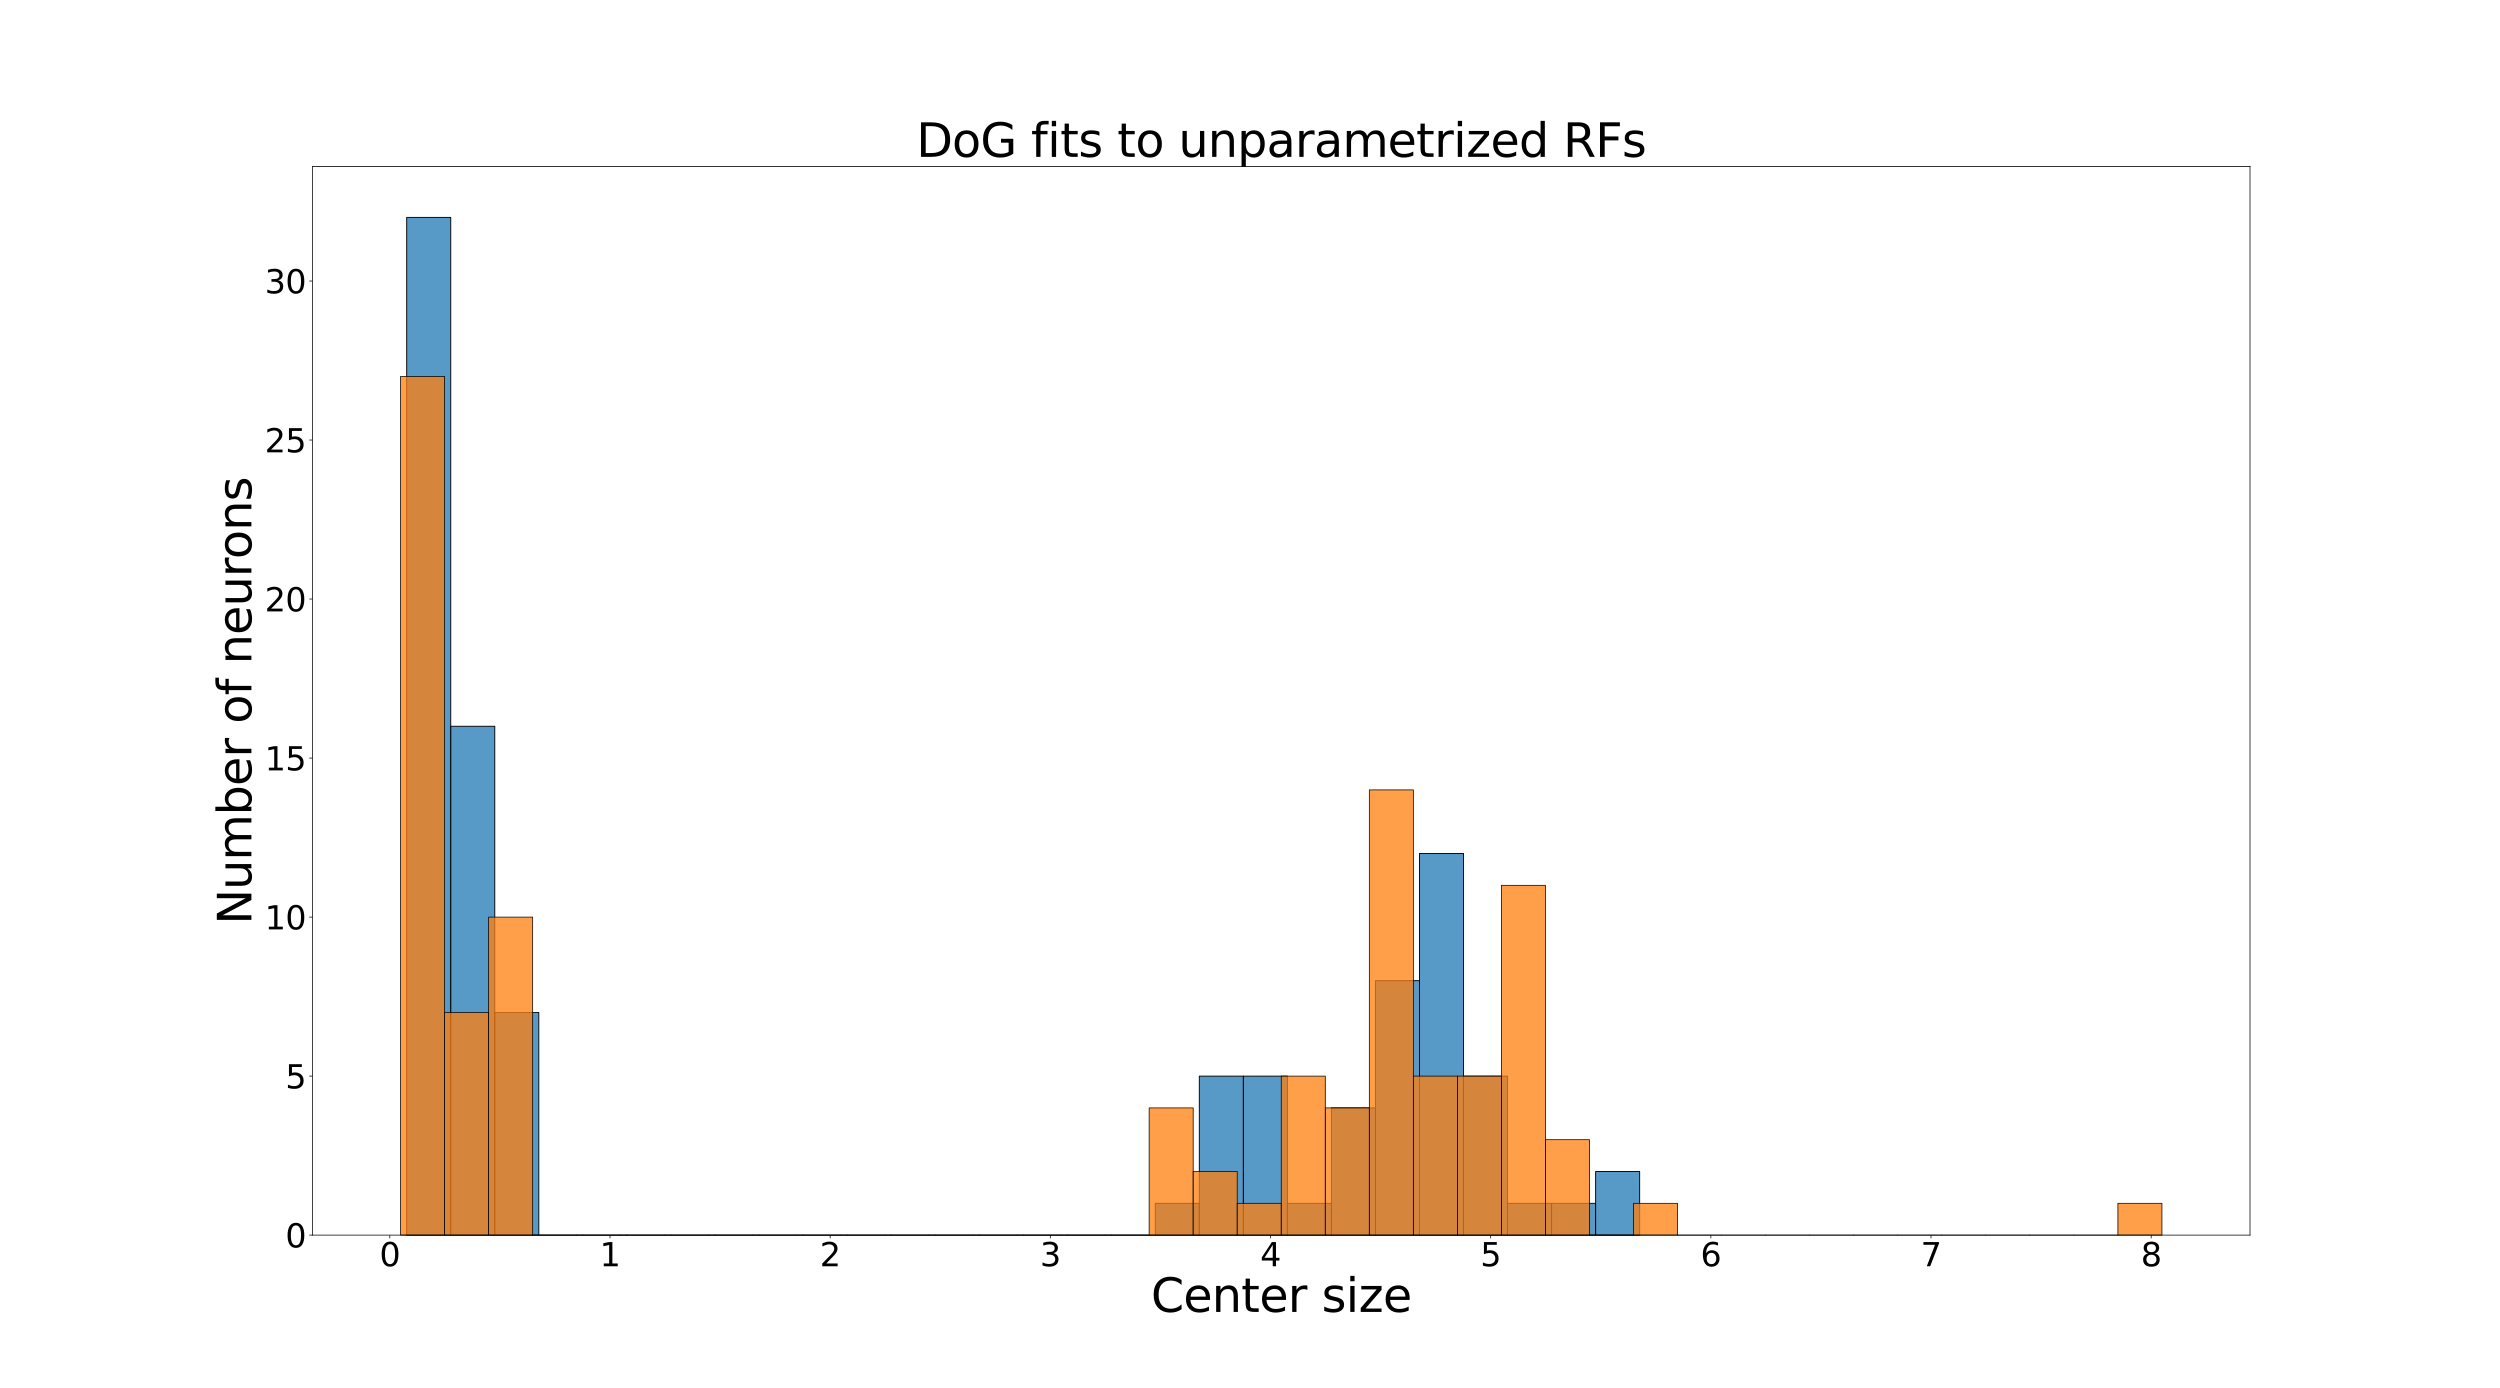 <?xml version="1.0" encoding="utf-8" standalone="no"?>
<!DOCTYPE svg PUBLIC "-//W3C//DTD SVG 1.1//EN"
  "http://www.w3.org/Graphics/SVG/1.1/DTD/svg11.dtd">
<svg xmlns:xlink="http://www.w3.org/1999/xlink" width="2697.84pt" height="1497.6pt" viewBox="0 0 2697.84 1497.6" xmlns="http://www.w3.org/2000/svg" version="1.1">
 <defs>
  <style type="text/css">*{stroke-linejoin: round; stroke-linecap: butt}</style>
 </defs>
 <g id="figure_1">
  <g id="patch_1">
   <path d="M 0 1497.6 
L 2697.84 1497.6 
L 2697.84 0 
L 0 0 
z
" style="fill: #ffffff"/>
  </g>
  <g id="axes_1">
   <g id="patch_2">
    <path d="M 337.23 1332.864 
L 2428.056 1332.864 
L 2428.056 179.712 
L 337.23 179.712 
z
" style="fill: #ffffff"/>
   </g>
   <g id="patch_3">
    <path d="M 438.888 1332.864 
L 486.407 1332.864 
L 486.407 234.624 
L 438.888 234.624 
z
" clip-path="url(#p1ec088bdef)" style="fill: #1f77b4; fill-opacity: 0.75; stroke: #000000; stroke-linejoin: miter"/>
   </g>
   <g id="patch_4">
    <path d="M 486.407 1332.864 
L 533.926 1332.864 
L 533.926 783.744 
L 486.407 783.744 
z
" clip-path="url(#p1ec088bdef)" style="fill: #1f77b4; fill-opacity: 0.75; stroke: #000000; stroke-linejoin: miter"/>
   </g>
   <g id="patch_5">
    <path d="M 533.926 1332.864 
L 581.444 1332.864 
L 581.444 1092.624 
L 533.926 1092.624 
z
" clip-path="url(#p1ec088bdef)" style="fill: #1f77b4; fill-opacity: 0.75; stroke: #000000; stroke-linejoin: miter"/>
   </g>
   <g id="patch_6">
    <path d="M 581.444 1332.864 
L 628.963 1332.864 
L 628.963 1332.864 
L 581.444 1332.864 
z
" clip-path="url(#p1ec088bdef)" style="fill: #1f77b4; fill-opacity: 0.75; stroke: #000000; stroke-linejoin: miter"/>
   </g>
   <g id="patch_7">
    <path d="M 628.963 1332.864 
L 676.482 1332.864 
L 676.482 1332.864 
L 628.963 1332.864 
z
" clip-path="url(#p1ec088bdef)" style="fill: #1f77b4; fill-opacity: 0.75; stroke: #000000; stroke-linejoin: miter"/>
   </g>
   <g id="patch_8">
    <path d="M 676.482 1332.864 
L 724.001 1332.864 
L 724.001 1332.864 
L 676.482 1332.864 
z
" clip-path="url(#p1ec088bdef)" style="fill: #1f77b4; fill-opacity: 0.75; stroke: #000000; stroke-linejoin: miter"/>
   </g>
   <g id="patch_9">
    <path d="M 724.001 1332.864 
L 771.52 1332.864 
L 771.52 1332.864 
L 724.001 1332.864 
z
" clip-path="url(#p1ec088bdef)" style="fill: #1f77b4; fill-opacity: 0.75; stroke: #000000; stroke-linejoin: miter"/>
   </g>
   <g id="patch_10">
    <path d="M 771.52 1332.864 
L 819.038 1332.864 
L 819.038 1332.864 
L 771.52 1332.864 
z
" clip-path="url(#p1ec088bdef)" style="fill: #1f77b4; fill-opacity: 0.75; stroke: #000000; stroke-linejoin: miter"/>
   </g>
   <g id="patch_11">
    <path d="M 819.038 1332.864 
L 866.557 1332.864 
L 866.557 1332.864 
L 819.038 1332.864 
z
" clip-path="url(#p1ec088bdef)" style="fill: #1f77b4; fill-opacity: 0.75; stroke: #000000; stroke-linejoin: miter"/>
   </g>
   <g id="patch_12">
    <path d="M 866.557 1332.864 
L 914.076 1332.864 
L 914.076 1332.864 
L 866.557 1332.864 
z
" clip-path="url(#p1ec088bdef)" style="fill: #1f77b4; fill-opacity: 0.75; stroke: #000000; stroke-linejoin: miter"/>
   </g>
   <g id="patch_13">
    <path d="M 914.076 1332.864 
L 961.595 1332.864 
L 961.595 1332.864 
L 914.076 1332.864 
z
" clip-path="url(#p1ec088bdef)" style="fill: #1f77b4; fill-opacity: 0.75; stroke: #000000; stroke-linejoin: miter"/>
   </g>
   <g id="patch_14">
    <path d="M 961.595 1332.864 
L 1009.113 1332.864 
L 1009.113 1332.864 
L 961.595 1332.864 
z
" clip-path="url(#p1ec088bdef)" style="fill: #1f77b4; fill-opacity: 0.75; stroke: #000000; stroke-linejoin: miter"/>
   </g>
   <g id="patch_15">
    <path d="M 1009.113 1332.864 
L 1056.632 1332.864 
L 1056.632 1332.864 
L 1009.113 1332.864 
z
" clip-path="url(#p1ec088bdef)" style="fill: #1f77b4; fill-opacity: 0.75; stroke: #000000; stroke-linejoin: miter"/>
   </g>
   <g id="patch_16">
    <path d="M 1056.632 1332.864 
L 1104.151 1332.864 
L 1104.151 1332.864 
L 1056.632 1332.864 
z
" clip-path="url(#p1ec088bdef)" style="fill: #1f77b4; fill-opacity: 0.75; stroke: #000000; stroke-linejoin: miter"/>
   </g>
   <g id="patch_17">
    <path d="M 1104.151 1332.864 
L 1151.67 1332.864 
L 1151.67 1332.864 
L 1104.151 1332.864 
z
" clip-path="url(#p1ec088bdef)" style="fill: #1f77b4; fill-opacity: 0.75; stroke: #000000; stroke-linejoin: miter"/>
   </g>
   <g id="patch_18">
    <path d="M 1151.67 1332.864 
L 1199.188 1332.864 
L 1199.188 1332.864 
L 1151.67 1332.864 
z
" clip-path="url(#p1ec088bdef)" style="fill: #1f77b4; fill-opacity: 0.75; stroke: #000000; stroke-linejoin: miter"/>
   </g>
   <g id="patch_19">
    <path d="M 1199.188 1332.864 
L 1246.707 1332.864 
L 1246.707 1332.864 
L 1199.188 1332.864 
z
" clip-path="url(#p1ec088bdef)" style="fill: #1f77b4; fill-opacity: 0.75; stroke: #000000; stroke-linejoin: miter"/>
   </g>
   <g id="patch_20">
    <path d="M 1246.707 1332.864 
L 1294.226 1332.864 
L 1294.226 1298.544 
L 1246.707 1298.544 
z
" clip-path="url(#p1ec088bdef)" style="fill: #1f77b4; fill-opacity: 0.75; stroke: #000000; stroke-linejoin: miter"/>
   </g>
   <g id="patch_21">
    <path d="M 1294.226 1332.864 
L 1341.745 1332.864 
L 1341.745 1161.264 
L 1294.226 1161.264 
z
" clip-path="url(#p1ec088bdef)" style="fill: #1f77b4; fill-opacity: 0.75; stroke: #000000; stroke-linejoin: miter"/>
   </g>
   <g id="patch_22">
    <path d="M 1341.745 1332.864 
L 1389.264 1332.864 
L 1389.264 1161.264 
L 1341.745 1161.264 
z
" clip-path="url(#p1ec088bdef)" style="fill: #1f77b4; fill-opacity: 0.75; stroke: #000000; stroke-linejoin: miter"/>
   </g>
   <g id="patch_23">
    <path d="M 1389.264 1332.864 
L 1436.782 1332.864 
L 1436.782 1298.544 
L 1389.264 1298.544 
z
" clip-path="url(#p1ec088bdef)" style="fill: #1f77b4; fill-opacity: 0.75; stroke: #000000; stroke-linejoin: miter"/>
   </g>
   <g id="patch_24">
    <path d="M 1436.782 1332.864 
L 1484.301 1332.864 
L 1484.301 1195.584 
L 1436.782 1195.584 
z
" clip-path="url(#p1ec088bdef)" style="fill: #1f77b4; fill-opacity: 0.75; stroke: #000000; stroke-linejoin: miter"/>
   </g>
   <g id="patch_25">
    <path d="M 1484.301 1332.864 
L 1531.82 1332.864 
L 1531.82 1058.304 
L 1484.301 1058.304 
z
" clip-path="url(#p1ec088bdef)" style="fill: #1f77b4; fill-opacity: 0.75; stroke: #000000; stroke-linejoin: miter"/>
   </g>
   <g id="patch_26">
    <path d="M 1531.82 1332.864 
L 1579.339 1332.864 
L 1579.339 921.024 
L 1531.82 921.024 
z
" clip-path="url(#p1ec088bdef)" style="fill: #1f77b4; fill-opacity: 0.75; stroke: #000000; stroke-linejoin: miter"/>
   </g>
   <g id="patch_27">
    <path d="M 1579.339 1332.864 
L 1626.857 1332.864 
L 1626.857 1161.264 
L 1579.339 1161.264 
z
" clip-path="url(#p1ec088bdef)" style="fill: #1f77b4; fill-opacity: 0.75; stroke: #000000; stroke-linejoin: miter"/>
   </g>
   <g id="patch_28">
    <path d="M 1626.857 1332.864 
L 1674.376 1332.864 
L 1674.376 1298.544 
L 1626.857 1298.544 
z
" clip-path="url(#p1ec088bdef)" style="fill: #1f77b4; fill-opacity: 0.75; stroke: #000000; stroke-linejoin: miter"/>
   </g>
   <g id="patch_29">
    <path d="M 1674.376 1332.864 
L 1721.895 1332.864 
L 1721.895 1298.544 
L 1674.376 1298.544 
z
" clip-path="url(#p1ec088bdef)" style="fill: #1f77b4; fill-opacity: 0.75; stroke: #000000; stroke-linejoin: miter"/>
   </g>
   <g id="patch_30">
    <path d="M 1721.895 1332.864 
L 1769.414 1332.864 
L 1769.414 1264.224 
L 1721.895 1264.224 
z
" clip-path="url(#p1ec088bdef)" style="fill: #1f77b4; fill-opacity: 0.75; stroke: #000000; stroke-linejoin: miter"/>
   </g>
   <g id="patch_31">
    <path d="M 432.268 1332.864 
L 479.786 1332.864 
L 479.786 406.224 
L 432.268 406.224 
z
" clip-path="url(#p1ec088bdef)" style="fill: #ff7f0e; fill-opacity: 0.75; stroke: #000000; stroke-width: 0.812; stroke-linejoin: miter"/>
   </g>
   <g id="patch_32">
    <path d="M 479.786 1332.864 
L 527.305 1332.864 
L 527.305 1092.624 
L 479.786 1092.624 
z
" clip-path="url(#p1ec088bdef)" style="fill: #ff7f0e; fill-opacity: 0.75; stroke: #000000; stroke-width: 0.812; stroke-linejoin: miter"/>
   </g>
   <g id="patch_33">
    <path d="M 527.305 1332.864 
L 574.824 1332.864 
L 574.824 989.664 
L 527.305 989.664 
z
" clip-path="url(#p1ec088bdef)" style="fill: #ff7f0e; fill-opacity: 0.75; stroke: #000000; stroke-width: 0.812; stroke-linejoin: miter"/>
   </g>
   <g id="patch_34">
    <path d="M 574.824 1332.864 
L 622.343 1332.864 
L 622.343 1332.864 
L 574.824 1332.864 
z
" clip-path="url(#p1ec088bdef)" style="fill: #ff7f0e; fill-opacity: 0.75; stroke: #000000; stroke-width: 0.812; stroke-linejoin: miter"/>
   </g>
   <g id="patch_35">
    <path d="M 622.343 1332.864 
L 669.861 1332.864 
L 669.861 1332.864 
L 622.343 1332.864 
z
" clip-path="url(#p1ec088bdef)" style="fill: #ff7f0e; fill-opacity: 0.75; stroke: #000000; stroke-width: 0.812; stroke-linejoin: miter"/>
   </g>
   <g id="patch_36">
    <path d="M 669.861 1332.864 
L 717.38 1332.864 
L 717.38 1332.864 
L 669.861 1332.864 
z
" clip-path="url(#p1ec088bdef)" style="fill: #ff7f0e; fill-opacity: 0.75; stroke: #000000; stroke-width: 0.812; stroke-linejoin: miter"/>
   </g>
   <g id="patch_37">
    <path d="M 717.38 1332.864 
L 764.899 1332.864 
L 764.899 1332.864 
L 717.38 1332.864 
z
" clip-path="url(#p1ec088bdef)" style="fill: #ff7f0e; fill-opacity: 0.75; stroke: #000000; stroke-width: 0.812; stroke-linejoin: miter"/>
   </g>
   <g id="patch_38">
    <path d="M 764.899 1332.864 
L 812.418 1332.864 
L 812.418 1332.864 
L 764.899 1332.864 
z
" clip-path="url(#p1ec088bdef)" style="fill: #ff7f0e; fill-opacity: 0.75; stroke: #000000; stroke-width: 0.812; stroke-linejoin: miter"/>
   </g>
   <g id="patch_39">
    <path d="M 812.418 1332.864 
L 859.937 1332.864 
L 859.937 1332.864 
L 812.418 1332.864 
z
" clip-path="url(#p1ec088bdef)" style="fill: #ff7f0e; fill-opacity: 0.75; stroke: #000000; stroke-width: 0.812; stroke-linejoin: miter"/>
   </g>
   <g id="patch_40">
    <path d="M 859.937 1332.864 
L 907.455 1332.864 
L 907.455 1332.864 
L 859.937 1332.864 
z
" clip-path="url(#p1ec088bdef)" style="fill: #ff7f0e; fill-opacity: 0.75; stroke: #000000; stroke-width: 0.812; stroke-linejoin: miter"/>
   </g>
   <g id="patch_41">
    <path d="M 907.455 1332.864 
L 954.974 1332.864 
L 954.974 1332.864 
L 907.455 1332.864 
z
" clip-path="url(#p1ec088bdef)" style="fill: #ff7f0e; fill-opacity: 0.75; stroke: #000000; stroke-width: 0.812; stroke-linejoin: miter"/>
   </g>
   <g id="patch_42">
    <path d="M 954.974 1332.864 
L 1002.493 1332.864 
L 1002.493 1332.864 
L 954.974 1332.864 
z
" clip-path="url(#p1ec088bdef)" style="fill: #ff7f0e; fill-opacity: 0.75; stroke: #000000; stroke-width: 0.812; stroke-linejoin: miter"/>
   </g>
   <g id="patch_43">
    <path d="M 1002.493 1332.864 
L 1050.012 1332.864 
L 1050.012 1332.864 
L 1002.493 1332.864 
z
" clip-path="url(#p1ec088bdef)" style="fill: #ff7f0e; fill-opacity: 0.75; stroke: #000000; stroke-width: 0.812; stroke-linejoin: miter"/>
   </g>
   <g id="patch_44">
    <path d="M 1050.012 1332.864 
L 1097.53 1332.864 
L 1097.53 1332.864 
L 1050.012 1332.864 
z
" clip-path="url(#p1ec088bdef)" style="fill: #ff7f0e; fill-opacity: 0.75; stroke: #000000; stroke-width: 0.812; stroke-linejoin: miter"/>
   </g>
   <g id="patch_45">
    <path d="M 1097.53 1332.864 
L 1145.049 1332.864 
L 1145.049 1332.864 
L 1097.53 1332.864 
z
" clip-path="url(#p1ec088bdef)" style="fill: #ff7f0e; fill-opacity: 0.75; stroke: #000000; stroke-width: 0.812; stroke-linejoin: miter"/>
   </g>
   <g id="patch_46">
    <path d="M 1145.049 1332.864 
L 1192.568 1332.864 
L 1192.568 1332.864 
L 1145.049 1332.864 
z
" clip-path="url(#p1ec088bdef)" style="fill: #ff7f0e; fill-opacity: 0.75; stroke: #000000; stroke-width: 0.812; stroke-linejoin: miter"/>
   </g>
   <g id="patch_47">
    <path d="M 1192.568 1332.864 
L 1240.087 1332.864 
L 1240.087 1332.864 
L 1192.568 1332.864 
z
" clip-path="url(#p1ec088bdef)" style="fill: #ff7f0e; fill-opacity: 0.75; stroke: #000000; stroke-width: 0.812; stroke-linejoin: miter"/>
   </g>
   <g id="patch_48">
    <path d="M 1240.087 1332.864 
L 1287.605 1332.864 
L 1287.605 1195.584 
L 1240.087 1195.584 
z
" clip-path="url(#p1ec088bdef)" style="fill: #ff7f0e; fill-opacity: 0.75; stroke: #000000; stroke-width: 0.812; stroke-linejoin: miter"/>
   </g>
   <g id="patch_49">
    <path d="M 1287.605 1332.864 
L 1335.124 1332.864 
L 1335.124 1264.224 
L 1287.605 1264.224 
z
" clip-path="url(#p1ec088bdef)" style="fill: #ff7f0e; fill-opacity: 0.75; stroke: #000000; stroke-width: 0.812; stroke-linejoin: miter"/>
   </g>
   <g id="patch_50">
    <path d="M 1335.124 1332.864 
L 1382.643 1332.864 
L 1382.643 1298.544 
L 1335.124 1298.544 
z
" clip-path="url(#p1ec088bdef)" style="fill: #ff7f0e; fill-opacity: 0.75; stroke: #000000; stroke-width: 0.812; stroke-linejoin: miter"/>
   </g>
   <g id="patch_51">
    <path d="M 1382.643 1332.864 
L 1430.162 1332.864 
L 1430.162 1161.264 
L 1382.643 1161.264 
z
" clip-path="url(#p1ec088bdef)" style="fill: #ff7f0e; fill-opacity: 0.75; stroke: #000000; stroke-width: 0.812; stroke-linejoin: miter"/>
   </g>
   <g id="patch_52">
    <path d="M 1430.162 1332.864 
L 1477.681 1332.864 
L 1477.681 1195.584 
L 1430.162 1195.584 
z
" clip-path="url(#p1ec088bdef)" style="fill: #ff7f0e; fill-opacity: 0.75; stroke: #000000; stroke-width: 0.812; stroke-linejoin: miter"/>
   </g>
   <g id="patch_53">
    <path d="M 1477.681 1332.864 
L 1525.199 1332.864 
L 1525.199 852.384 
L 1477.681 852.384 
z
" clip-path="url(#p1ec088bdef)" style="fill: #ff7f0e; fill-opacity: 0.75; stroke: #000000; stroke-width: 0.812; stroke-linejoin: miter"/>
   </g>
   <g id="patch_54">
    <path d="M 1525.199 1332.864 
L 1572.718 1332.864 
L 1572.718 1161.264 
L 1525.199 1161.264 
z
" clip-path="url(#p1ec088bdef)" style="fill: #ff7f0e; fill-opacity: 0.75; stroke: #000000; stroke-width: 0.812; stroke-linejoin: miter"/>
   </g>
   <g id="patch_55">
    <path d="M 1572.718 1332.864 
L 1620.237 1332.864 
L 1620.237 1161.264 
L 1572.718 1161.264 
z
" clip-path="url(#p1ec088bdef)" style="fill: #ff7f0e; fill-opacity: 0.75; stroke: #000000; stroke-width: 0.812; stroke-linejoin: miter"/>
   </g>
   <g id="patch_56">
    <path d="M 1620.237 1332.864 
L 1667.756 1332.864 
L 1667.756 955.344 
L 1620.237 955.344 
z
" clip-path="url(#p1ec088bdef)" style="fill: #ff7f0e; fill-opacity: 0.75; stroke: #000000; stroke-width: 0.812; stroke-linejoin: miter"/>
   </g>
   <g id="patch_57">
    <path d="M 1667.756 1332.864 
L 1715.274 1332.864 
L 1715.274 1229.904 
L 1667.756 1229.904 
z
" clip-path="url(#p1ec088bdef)" style="fill: #ff7f0e; fill-opacity: 0.75; stroke: #000000; stroke-width: 0.812; stroke-linejoin: miter"/>
   </g>
   <g id="patch_58">
    <path d="M 1715.274 1332.864 
L 1762.793 1332.864 
L 1762.793 1332.864 
L 1715.274 1332.864 
z
" clip-path="url(#p1ec088bdef)" style="fill: #ff7f0e; fill-opacity: 0.75; stroke: #000000; stroke-width: 0.812; stroke-linejoin: miter"/>
   </g>
   <g id="patch_59">
    <path d="M 1762.793 1332.864 
L 1810.312 1332.864 
L 1810.312 1298.544 
L 1762.793 1298.544 
z
" clip-path="url(#p1ec088bdef)" style="fill: #ff7f0e; fill-opacity: 0.75; stroke: #000000; stroke-width: 0.812; stroke-linejoin: miter"/>
   </g>
   <g id="patch_60">
    <path d="M 1810.312 1332.864 
L 1857.831 1332.864 
L 1857.831 1332.864 
L 1810.312 1332.864 
z
" clip-path="url(#p1ec088bdef)" style="fill: #ff7f0e; fill-opacity: 0.75; stroke: #000000; stroke-width: 0.812; stroke-linejoin: miter"/>
   </g>
   <g id="patch_61">
    <path d="M 1857.831 1332.864 
L 1905.35 1332.864 
L 1905.35 1332.864 
L 1857.831 1332.864 
z
" clip-path="url(#p1ec088bdef)" style="fill: #ff7f0e; fill-opacity: 0.75; stroke: #000000; stroke-width: 0.812; stroke-linejoin: miter"/>
   </g>
   <g id="patch_62">
    <path d="M 1905.35 1332.864 
L 1952.868 1332.864 
L 1952.868 1332.864 
L 1905.35 1332.864 
z
" clip-path="url(#p1ec088bdef)" style="fill: #ff7f0e; fill-opacity: 0.75; stroke: #000000; stroke-width: 0.812; stroke-linejoin: miter"/>
   </g>
   <g id="patch_63">
    <path d="M 1952.868 1332.864 
L 2000.387 1332.864 
L 2000.387 1332.864 
L 1952.868 1332.864 
z
" clip-path="url(#p1ec088bdef)" style="fill: #ff7f0e; fill-opacity: 0.75; stroke: #000000; stroke-width: 0.812; stroke-linejoin: miter"/>
   </g>
   <g id="patch_64">
    <path d="M 2000.387 1332.864 
L 2047.906 1332.864 
L 2047.906 1332.864 
L 2000.387 1332.864 
z
" clip-path="url(#p1ec088bdef)" style="fill: #ff7f0e; fill-opacity: 0.75; stroke: #000000; stroke-width: 0.812; stroke-linejoin: miter"/>
   </g>
   <g id="patch_65">
    <path d="M 2047.906 1332.864 
L 2095.425 1332.864 
L 2095.425 1332.864 
L 2047.906 1332.864 
z
" clip-path="url(#p1ec088bdef)" style="fill: #ff7f0e; fill-opacity: 0.75; stroke: #000000; stroke-width: 0.812; stroke-linejoin: miter"/>
   </g>
   <g id="patch_66">
    <path d="M 2095.425 1332.864 
L 2142.943 1332.864 
L 2142.943 1332.864 
L 2095.425 1332.864 
z
" clip-path="url(#p1ec088bdef)" style="fill: #ff7f0e; fill-opacity: 0.75; stroke: #000000; stroke-width: 0.812; stroke-linejoin: miter"/>
   </g>
   <g id="patch_67">
    <path d="M 2142.943 1332.864 
L 2190.462 1332.864 
L 2190.462 1332.864 
L 2142.943 1332.864 
z
" clip-path="url(#p1ec088bdef)" style="fill: #ff7f0e; fill-opacity: 0.75; stroke: #000000; stroke-width: 0.812; stroke-linejoin: miter"/>
   </g>
   <g id="patch_68">
    <path d="M 2190.462 1332.864 
L 2237.981 1332.864 
L 2237.981 1332.864 
L 2190.462 1332.864 
z
" clip-path="url(#p1ec088bdef)" style="fill: #ff7f0e; fill-opacity: 0.75; stroke: #000000; stroke-width: 0.812; stroke-linejoin: miter"/>
   </g>
   <g id="patch_69">
    <path d="M 2237.981 1332.864 
L 2285.5 1332.864 
L 2285.5 1332.864 
L 2237.981 1332.864 
z
" clip-path="url(#p1ec088bdef)" style="fill: #ff7f0e; fill-opacity: 0.75; stroke: #000000; stroke-width: 0.812; stroke-linejoin: miter"/>
   </g>
   <g id="patch_70">
    <path d="M 2285.5 1332.864 
L 2333.018 1332.864 
L 2333.018 1298.544 
L 2285.5 1298.544 
z
" clip-path="url(#p1ec088bdef)" style="fill: #ff7f0e; fill-opacity: 0.75; stroke: #000000; stroke-width: 0.812; stroke-linejoin: miter"/>
   </g>
   <g id="matplotlib.axis_1">
    <g id="xtick_1">
     <g id="line2d_1">
      <defs>
       <path id="m8d00e140b2" d="M 0 0 
L 0 3.5 
" style="stroke: #000000; stroke-width: 0.8"/>
      </defs>
      <g>
       <use xlink:href="#m8d00e140b2" x="420.663" y="1332.864" style="stroke: #000000; stroke-width: 0.8"/>
      </g>
     </g>
     <g id="text_1">
      <!-- 0 -->
      <g transform="translate(409.528 1366.459) scale(0.35 -0.35)">
       <defs>
        <path id="DejaVuSans-30" d="M 2034 4250 
Q 1547 4250 1301 3770 
Q 1056 3291 1056 2328 
Q 1056 1369 1301 889 
Q 1547 409 2034 409 
Q 2525 409 2770 889 
Q 3016 1369 3016 2328 
Q 3016 3291 2770 3770 
Q 2525 4250 2034 4250 
z
M 2034 4750 
Q 2819 4750 3233 4129 
Q 3647 3509 3647 2328 
Q 3647 1150 3233 529 
Q 2819 -91 2034 -91 
Q 1250 -91 836 529 
Q 422 1150 422 2328 
Q 422 3509 836 4129 
Q 1250 4750 2034 4750 
z
" transform="scale(0.016)"/>
       </defs>
       <use xlink:href="#DejaVuSans-30"/>
      </g>
     </g>
    </g>
    <g id="xtick_2">
     <g id="line2d_2">
      <g>
       <use xlink:href="#m8d00e140b2" x="658.256" y="1332.864" style="stroke: #000000; stroke-width: 0.8"/>
      </g>
     </g>
     <g id="text_2">
      <!-- 1 -->
      <g transform="translate(647.122 1366.459) scale(0.35 -0.35)">
       <defs>
        <path id="DejaVuSans-31" d="M 794 531 
L 1825 531 
L 1825 4091 
L 703 3866 
L 703 4441 
L 1819 4666 
L 2450 4666 
L 2450 531 
L 3481 531 
L 3481 0 
L 794 0 
L 794 531 
z
" transform="scale(0.016)"/>
       </defs>
       <use xlink:href="#DejaVuSans-31"/>
      </g>
     </g>
    </g>
    <g id="xtick_3">
     <g id="line2d_3">
      <g>
       <use xlink:href="#m8d00e140b2" x="895.85" y="1332.864" style="stroke: #000000; stroke-width: 0.8"/>
      </g>
     </g>
     <g id="text_3">
      <!-- 2 -->
      <g transform="translate(884.716 1366.459) scale(0.35 -0.35)">
       <defs>
        <path id="DejaVuSans-32" d="M 1228 531 
L 3431 531 
L 3431 0 
L 469 0 
L 469 531 
Q 828 903 1448 1529 
Q 2069 2156 2228 2338 
Q 2531 2678 2651 2914 
Q 2772 3150 2772 3378 
Q 2772 3750 2511 3984 
Q 2250 4219 1831 4219 
Q 1534 4219 1204 4116 
Q 875 4013 500 3803 
L 500 4441 
Q 881 4594 1212 4672 
Q 1544 4750 1819 4750 
Q 2544 4750 2975 4387 
Q 3406 4025 3406 3419 
Q 3406 3131 3298 2873 
Q 3191 2616 2906 2266 
Q 2828 2175 2409 1742 
Q 1991 1309 1228 531 
z
" transform="scale(0.016)"/>
       </defs>
       <use xlink:href="#DejaVuSans-32"/>
      </g>
     </g>
    </g>
    <g id="xtick_4">
     <g id="line2d_4">
      <g>
       <use xlink:href="#m8d00e140b2" x="1133.444" y="1332.864" style="stroke: #000000; stroke-width: 0.8"/>
      </g>
     </g>
     <g id="text_4">
      <!-- 3 -->
      <g transform="translate(1122.31 1366.459) scale(0.35 -0.35)">
       <defs>
        <path id="DejaVuSans-33" d="M 2597 2516 
Q 3050 2419 3304 2112 
Q 3559 1806 3559 1356 
Q 3559 666 3084 287 
Q 2609 -91 1734 -91 
Q 1441 -91 1130 -33 
Q 819 25 488 141 
L 488 750 
Q 750 597 1062 519 
Q 1375 441 1716 441 
Q 2309 441 2620 675 
Q 2931 909 2931 1356 
Q 2931 1769 2642 2001 
Q 2353 2234 1838 2234 
L 1294 2234 
L 1294 2753 
L 1863 2753 
Q 2328 2753 2575 2939 
Q 2822 3125 2822 3475 
Q 2822 3834 2567 4026 
Q 2313 4219 1838 4219 
Q 1578 4219 1281 4162 
Q 984 4106 628 3988 
L 628 4550 
Q 988 4650 1302 4700 
Q 1616 4750 1894 4750 
Q 2613 4750 3031 4423 
Q 3450 4097 3450 3541 
Q 3450 3153 3228 2886 
Q 3006 2619 2597 2516 
z
" transform="scale(0.016)"/>
       </defs>
       <use xlink:href="#DejaVuSans-33"/>
      </g>
     </g>
    </g>
    <g id="xtick_5">
     <g id="line2d_5">
      <g>
       <use xlink:href="#m8d00e140b2" x="1371.038" y="1332.864" style="stroke: #000000; stroke-width: 0.8"/>
      </g>
     </g>
     <g id="text_5">
      <!-- 4 -->
      <g transform="translate(1359.904 1366.459) scale(0.35 -0.35)">
       <defs>
        <path id="DejaVuSans-34" d="M 2419 4116 
L 825 1625 
L 2419 1625 
L 2419 4116 
z
M 2253 4666 
L 3047 4666 
L 3047 1625 
L 3713 1625 
L 3713 1100 
L 3047 1100 
L 3047 0 
L 2419 0 
L 2419 1100 
L 313 1100 
L 313 1709 
L 2253 4666 
z
" transform="scale(0.016)"/>
       </defs>
       <use xlink:href="#DejaVuSans-34"/>
      </g>
     </g>
    </g>
    <g id="xtick_6">
     <g id="line2d_6">
      <g>
       <use xlink:href="#m8d00e140b2" x="1608.632" y="1332.864" style="stroke: #000000; stroke-width: 0.8"/>
      </g>
     </g>
     <g id="text_6">
      <!-- 5 -->
      <g transform="translate(1597.498 1366.459) scale(0.35 -0.35)">
       <defs>
        <path id="DejaVuSans-35" d="M 691 4666 
L 3169 4666 
L 3169 4134 
L 1269 4134 
L 1269 2991 
Q 1406 3038 1543 3061 
Q 1681 3084 1819 3084 
Q 2600 3084 3056 2656 
Q 3513 2228 3513 1497 
Q 3513 744 3044 326 
Q 2575 -91 1722 -91 
Q 1428 -91 1123 -41 
Q 819 9 494 109 
L 494 744 
Q 775 591 1075 516 
Q 1375 441 1709 441 
Q 2250 441 2565 725 
Q 2881 1009 2881 1497 
Q 2881 1984 2565 2268 
Q 2250 2553 1709 2553 
Q 1456 2553 1204 2497 
Q 953 2441 691 2322 
L 691 4666 
z
" transform="scale(0.016)"/>
       </defs>
       <use xlink:href="#DejaVuSans-35"/>
      </g>
     </g>
    </g>
    <g id="xtick_7">
     <g id="line2d_7">
      <g>
       <use xlink:href="#m8d00e140b2" x="1846.226" y="1332.864" style="stroke: #000000; stroke-width: 0.8"/>
      </g>
     </g>
     <g id="text_7">
      <!-- 6 -->
      <g transform="translate(1835.091 1366.459) scale(0.35 -0.35)">
       <defs>
        <path id="DejaVuSans-36" d="M 2113 2584 
Q 1688 2584 1439 2293 
Q 1191 2003 1191 1497 
Q 1191 994 1439 701 
Q 1688 409 2113 409 
Q 2538 409 2786 701 
Q 3034 994 3034 1497 
Q 3034 2003 2786 2293 
Q 2538 2584 2113 2584 
z
M 3366 4563 
L 3366 3988 
Q 3128 4100 2886 4159 
Q 2644 4219 2406 4219 
Q 1781 4219 1451 3797 
Q 1122 3375 1075 2522 
Q 1259 2794 1537 2939 
Q 1816 3084 2150 3084 
Q 2853 3084 3261 2657 
Q 3669 2231 3669 1497 
Q 3669 778 3244 343 
Q 2819 -91 2113 -91 
Q 1303 -91 875 529 
Q 447 1150 447 2328 
Q 447 3434 972 4092 
Q 1497 4750 2381 4750 
Q 2619 4750 2861 4703 
Q 3103 4656 3366 4563 
z
" transform="scale(0.016)"/>
       </defs>
       <use xlink:href="#DejaVuSans-36"/>
      </g>
     </g>
    </g>
    <g id="xtick_8">
     <g id="line2d_8">
      <g>
       <use xlink:href="#m8d00e140b2" x="2083.82" y="1332.864" style="stroke: #000000; stroke-width: 0.8"/>
      </g>
     </g>
     <g id="text_8">
      <!-- 7 -->
      <g transform="translate(2072.685 1366.459) scale(0.35 -0.35)">
       <defs>
        <path id="DejaVuSans-37" d="M 525 4666 
L 3525 4666 
L 3525 4397 
L 1831 0 
L 1172 0 
L 2766 4134 
L 525 4134 
L 525 4666 
z
" transform="scale(0.016)"/>
       </defs>
       <use xlink:href="#DejaVuSans-37"/>
      </g>
     </g>
    </g>
    <g id="xtick_9">
     <g id="line2d_9">
      <g>
       <use xlink:href="#m8d00e140b2" x="2321.414" y="1332.864" style="stroke: #000000; stroke-width: 0.8"/>
      </g>
     </g>
     <g id="text_9">
      <!-- 8 -->
      <g transform="translate(2310.279 1366.459) scale(0.35 -0.35)">
       <defs>
        <path id="DejaVuSans-38" d="M 2034 2216 
Q 1584 2216 1326 1975 
Q 1069 1734 1069 1313 
Q 1069 891 1326 650 
Q 1584 409 2034 409 
Q 2484 409 2743 651 
Q 3003 894 3003 1313 
Q 3003 1734 2745 1975 
Q 2488 2216 2034 2216 
z
M 1403 2484 
Q 997 2584 770 2862 
Q 544 3141 544 3541 
Q 544 4100 942 4425 
Q 1341 4750 2034 4750 
Q 2731 4750 3128 4425 
Q 3525 4100 3525 3541 
Q 3525 3141 3298 2862 
Q 3072 2584 2669 2484 
Q 3125 2378 3379 2068 
Q 3634 1759 3634 1313 
Q 3634 634 3220 271 
Q 2806 -91 2034 -91 
Q 1263 -91 848 271 
Q 434 634 434 1313 
Q 434 1759 690 2068 
Q 947 2378 1403 2484 
z
M 1172 3481 
Q 1172 3119 1398 2916 
Q 1625 2713 2034 2713 
Q 2441 2713 2670 2916 
Q 2900 3119 2900 3481 
Q 2900 3844 2670 4047 
Q 2441 4250 2034 4250 
Q 1625 4250 1398 4047 
Q 1172 3844 1172 3481 
z
" transform="scale(0.016)"/>
       </defs>
       <use xlink:href="#DejaVuSans-38"/>
      </g>
     </g>
    </g>
    <g id="text_10">
     <!-- Center size -->
     <g transform="translate(1242.081 1415.73) scale(0.5 -0.5)">
      <defs>
       <path id="DejaVuSans-43" d="M 4122 4306 
L 4122 3641 
Q 3803 3938 3442 4084 
Q 3081 4231 2675 4231 
Q 1875 4231 1450 3742 
Q 1025 3253 1025 2328 
Q 1025 1406 1450 917 
Q 1875 428 2675 428 
Q 3081 428 3442 575 
Q 3803 722 4122 1019 
L 4122 359 
Q 3791 134 3420 21 
Q 3050 -91 2638 -91 
Q 1578 -91 968 557 
Q 359 1206 359 2328 
Q 359 3453 968 4101 
Q 1578 4750 2638 4750 
Q 3056 4750 3426 4639 
Q 3797 4528 4122 4306 
z
" transform="scale(0.016)"/>
       <path id="DejaVuSans-65" d="M 3597 1894 
L 3597 1613 
L 953 1613 
Q 991 1019 1311 708 
Q 1631 397 2203 397 
Q 2534 397 2845 478 
Q 3156 559 3463 722 
L 3463 178 
Q 3153 47 2828 -22 
Q 2503 -91 2169 -91 
Q 1331 -91 842 396 
Q 353 884 353 1716 
Q 353 2575 817 3079 
Q 1281 3584 2069 3584 
Q 2775 3584 3186 3129 
Q 3597 2675 3597 1894 
z
M 3022 2063 
Q 3016 2534 2758 2815 
Q 2500 3097 2075 3097 
Q 1594 3097 1305 2825 
Q 1016 2553 972 2059 
L 3022 2063 
z
" transform="scale(0.016)"/>
       <path id="DejaVuSans-6e" d="M 3513 2113 
L 3513 0 
L 2938 0 
L 2938 2094 
Q 2938 2591 2744 2837 
Q 2550 3084 2163 3084 
Q 1697 3084 1428 2787 
Q 1159 2491 1159 1978 
L 1159 0 
L 581 0 
L 581 3500 
L 1159 3500 
L 1159 2956 
Q 1366 3272 1645 3428 
Q 1925 3584 2291 3584 
Q 2894 3584 3203 3211 
Q 3513 2838 3513 2113 
z
" transform="scale(0.016)"/>
       <path id="DejaVuSans-74" d="M 1172 4494 
L 1172 3500 
L 2356 3500 
L 2356 3053 
L 1172 3053 
L 1172 1153 
Q 1172 725 1289 603 
Q 1406 481 1766 481 
L 2356 481 
L 2356 0 
L 1766 0 
Q 1100 0 847 248 
Q 594 497 594 1153 
L 594 3053 
L 172 3053 
L 172 3500 
L 594 3500 
L 594 4494 
L 1172 4494 
z
" transform="scale(0.016)"/>
       <path id="DejaVuSans-72" d="M 2631 2963 
Q 2534 3019 2420 3045 
Q 2306 3072 2169 3072 
Q 1681 3072 1420 2755 
Q 1159 2438 1159 1844 
L 1159 0 
L 581 0 
L 581 3500 
L 1159 3500 
L 1159 2956 
Q 1341 3275 1631 3429 
Q 1922 3584 2338 3584 
Q 2397 3584 2469 3576 
Q 2541 3569 2628 3553 
L 2631 2963 
z
" transform="scale(0.016)"/>
       <path id="DejaVuSans-20" transform="scale(0.016)"/>
       <path id="DejaVuSans-73" d="M 2834 3397 
L 2834 2853 
Q 2591 2978 2328 3040 
Q 2066 3103 1784 3103 
Q 1356 3103 1142 2972 
Q 928 2841 928 2578 
Q 928 2378 1081 2264 
Q 1234 2150 1697 2047 
L 1894 2003 
Q 2506 1872 2764 1633 
Q 3022 1394 3022 966 
Q 3022 478 2636 193 
Q 2250 -91 1575 -91 
Q 1294 -91 989 -36 
Q 684 19 347 128 
L 347 722 
Q 666 556 975 473 
Q 1284 391 1588 391 
Q 1994 391 2212 530 
Q 2431 669 2431 922 
Q 2431 1156 2273 1281 
Q 2116 1406 1581 1522 
L 1381 1569 
Q 847 1681 609 1914 
Q 372 2147 372 2553 
Q 372 3047 722 3315 
Q 1072 3584 1716 3584 
Q 2034 3584 2315 3537 
Q 2597 3491 2834 3397 
z
" transform="scale(0.016)"/>
       <path id="DejaVuSans-69" d="M 603 3500 
L 1178 3500 
L 1178 0 
L 603 0 
L 603 3500 
z
M 603 4863 
L 1178 4863 
L 1178 4134 
L 603 4134 
L 603 4863 
z
" transform="scale(0.016)"/>
       <path id="DejaVuSans-7a" d="M 353 3500 
L 3084 3500 
L 3084 2975 
L 922 459 
L 3084 459 
L 3084 0 
L 275 0 
L 275 525 
L 2438 3041 
L 353 3041 
L 353 3500 
z
" transform="scale(0.016)"/>
      </defs>
      <use xlink:href="#DejaVuSans-43"/>
      <use xlink:href="#DejaVuSans-65" x="69.824"/>
      <use xlink:href="#DejaVuSans-6e" x="131.348"/>
      <use xlink:href="#DejaVuSans-74" x="194.727"/>
      <use xlink:href="#DejaVuSans-65" x="233.936"/>
      <use xlink:href="#DejaVuSans-72" x="295.459"/>
      <use xlink:href="#DejaVuSans-20" x="336.572"/>
      <use xlink:href="#DejaVuSans-73" x="368.359"/>
      <use xlink:href="#DejaVuSans-69" x="420.459"/>
      <use xlink:href="#DejaVuSans-7a" x="448.242"/>
      <use xlink:href="#DejaVuSans-65" x="500.732"/>
     </g>
    </g>
   </g>
   <g id="matplotlib.axis_2">
    <g id="ytick_1">
     <g id="line2d_10">
      <defs>
       <path id="mb255bc42ca" d="M 0 0 
L -3.5 0 
" style="stroke: #000000; stroke-width: 0.8"/>
      </defs>
      <g>
       <use xlink:href="#mb255bc42ca" x="337.23" y="1332.864" style="stroke: #000000; stroke-width: 0.8"/>
      </g>
     </g>
     <g id="text_11">
      <!-- 0 -->
      <g transform="translate(307.961 1346.161) scale(0.35 -0.35)">
       <use xlink:href="#DejaVuSans-30"/>
      </g>
     </g>
    </g>
    <g id="ytick_2">
     <g id="line2d_11">
      <g>
       <use xlink:href="#mb255bc42ca" x="337.23" y="1161.264" style="stroke: #000000; stroke-width: 0.8"/>
      </g>
     </g>
     <g id="text_12">
      <!-- 5 -->
      <g transform="translate(307.961 1174.561) scale(0.35 -0.35)">
       <use xlink:href="#DejaVuSans-35"/>
      </g>
     </g>
    </g>
    <g id="ytick_3">
     <g id="line2d_12">
      <g>
       <use xlink:href="#mb255bc42ca" x="337.23" y="989.664" style="stroke: #000000; stroke-width: 0.8"/>
      </g>
     </g>
     <g id="text_13">
      <!-- 10 -->
      <g transform="translate(285.692 1002.961) scale(0.35 -0.35)">
       <use xlink:href="#DejaVuSans-31"/>
       <use xlink:href="#DejaVuSans-30" x="63.623"/>
      </g>
     </g>
    </g>
    <g id="ytick_4">
     <g id="line2d_13">
      <g>
       <use xlink:href="#mb255bc42ca" x="337.23" y="818.064" style="stroke: #000000; stroke-width: 0.8"/>
      </g>
     </g>
     <g id="text_14">
      <!-- 15 -->
      <g transform="translate(285.692 831.361) scale(0.35 -0.35)">
       <use xlink:href="#DejaVuSans-31"/>
       <use xlink:href="#DejaVuSans-35" x="63.623"/>
      </g>
     </g>
    </g>
    <g id="ytick_5">
     <g id="line2d_14">
      <g>
       <use xlink:href="#mb255bc42ca" x="337.23" y="646.464" style="stroke: #000000; stroke-width: 0.8"/>
      </g>
     </g>
     <g id="text_15">
      <!-- 20 -->
      <g transform="translate(285.692 659.761) scale(0.35 -0.35)">
       <use xlink:href="#DejaVuSans-32"/>
       <use xlink:href="#DejaVuSans-30" x="63.623"/>
      </g>
     </g>
    </g>
    <g id="ytick_6">
     <g id="line2d_15">
      <g>
       <use xlink:href="#mb255bc42ca" x="337.23" y="474.864" style="stroke: #000000; stroke-width: 0.8"/>
      </g>
     </g>
     <g id="text_16">
      <!-- 25 -->
      <g transform="translate(285.692 488.161) scale(0.35 -0.35)">
       <use xlink:href="#DejaVuSans-32"/>
       <use xlink:href="#DejaVuSans-35" x="63.623"/>
      </g>
     </g>
    </g>
    <g id="ytick_7">
     <g id="line2d_16">
      <g>
       <use xlink:href="#mb255bc42ca" x="337.23" y="303.264" style="stroke: #000000; stroke-width: 0.8"/>
      </g>
     </g>
     <g id="text_17">
      <!-- 30 -->
      <g transform="translate(285.692 316.561) scale(0.35 -0.35)">
       <use xlink:href="#DejaVuSans-33"/>
       <use xlink:href="#DejaVuSans-30" x="63.623"/>
      </g>
     </g>
    </g>
    <g id="text_18">
     <!-- Number of neurons -->
     <g transform="translate(271.294 997.655) rotate(-90) scale(0.5 -0.5)">
      <defs>
       <path id="DejaVuSans-4e" d="M 628 4666 
L 1478 4666 
L 3547 763 
L 3547 4666 
L 4159 4666 
L 4159 0 
L 3309 0 
L 1241 3903 
L 1241 0 
L 628 0 
L 628 4666 
z
" transform="scale(0.016)"/>
       <path id="DejaVuSans-75" d="M 544 1381 
L 544 3500 
L 1119 3500 
L 1119 1403 
Q 1119 906 1312 657 
Q 1506 409 1894 409 
Q 2359 409 2629 706 
Q 2900 1003 2900 1516 
L 2900 3500 
L 3475 3500 
L 3475 0 
L 2900 0 
L 2900 538 
Q 2691 219 2414 64 
Q 2138 -91 1772 -91 
Q 1169 -91 856 284 
Q 544 659 544 1381 
z
M 1991 3584 
L 1991 3584 
z
" transform="scale(0.016)"/>
       <path id="DejaVuSans-6d" d="M 3328 2828 
Q 3544 3216 3844 3400 
Q 4144 3584 4550 3584 
Q 5097 3584 5394 3201 
Q 5691 2819 5691 2113 
L 5691 0 
L 5113 0 
L 5113 2094 
Q 5113 2597 4934 2840 
Q 4756 3084 4391 3084 
Q 3944 3084 3684 2787 
Q 3425 2491 3425 1978 
L 3425 0 
L 2847 0 
L 2847 2094 
Q 2847 2600 2669 2842 
Q 2491 3084 2119 3084 
Q 1678 3084 1418 2786 
Q 1159 2488 1159 1978 
L 1159 0 
L 581 0 
L 581 3500 
L 1159 3500 
L 1159 2956 
Q 1356 3278 1631 3431 
Q 1906 3584 2284 3584 
Q 2666 3584 2933 3390 
Q 3200 3197 3328 2828 
z
" transform="scale(0.016)"/>
       <path id="DejaVuSans-62" d="M 3116 1747 
Q 3116 2381 2855 2742 
Q 2594 3103 2138 3103 
Q 1681 3103 1420 2742 
Q 1159 2381 1159 1747 
Q 1159 1113 1420 752 
Q 1681 391 2138 391 
Q 2594 391 2855 752 
Q 3116 1113 3116 1747 
z
M 1159 2969 
Q 1341 3281 1617 3432 
Q 1894 3584 2278 3584 
Q 2916 3584 3314 3078 
Q 3713 2572 3713 1747 
Q 3713 922 3314 415 
Q 2916 -91 2278 -91 
Q 1894 -91 1617 61 
Q 1341 213 1159 525 
L 1159 0 
L 581 0 
L 581 4863 
L 1159 4863 
L 1159 2969 
z
" transform="scale(0.016)"/>
       <path id="DejaVuSans-6f" d="M 1959 3097 
Q 1497 3097 1228 2736 
Q 959 2375 959 1747 
Q 959 1119 1226 758 
Q 1494 397 1959 397 
Q 2419 397 2687 759 
Q 2956 1122 2956 1747 
Q 2956 2369 2687 2733 
Q 2419 3097 1959 3097 
z
M 1959 3584 
Q 2709 3584 3137 3096 
Q 3566 2609 3566 1747 
Q 3566 888 3137 398 
Q 2709 -91 1959 -91 
Q 1206 -91 779 398 
Q 353 888 353 1747 
Q 353 2609 779 3096 
Q 1206 3584 1959 3584 
z
" transform="scale(0.016)"/>
       <path id="DejaVuSans-66" d="M 2375 4863 
L 2375 4384 
L 1825 4384 
Q 1516 4384 1395 4259 
Q 1275 4134 1275 3809 
L 1275 3500 
L 2222 3500 
L 2222 3053 
L 1275 3053 
L 1275 0 
L 697 0 
L 697 3053 
L 147 3053 
L 147 3500 
L 697 3500 
L 697 3744 
Q 697 4328 969 4595 
Q 1241 4863 1831 4863 
L 2375 4863 
z
" transform="scale(0.016)"/>
      </defs>
      <use xlink:href="#DejaVuSans-4e"/>
      <use xlink:href="#DejaVuSans-75" x="74.805"/>
      <use xlink:href="#DejaVuSans-6d" x="138.184"/>
      <use xlink:href="#DejaVuSans-62" x="235.596"/>
      <use xlink:href="#DejaVuSans-65" x="299.072"/>
      <use xlink:href="#DejaVuSans-72" x="360.596"/>
      <use xlink:href="#DejaVuSans-20" x="401.709"/>
      <use xlink:href="#DejaVuSans-6f" x="433.496"/>
      <use xlink:href="#DejaVuSans-66" x="494.678"/>
      <use xlink:href="#DejaVuSans-20" x="529.883"/>
      <use xlink:href="#DejaVuSans-6e" x="561.67"/>
      <use xlink:href="#DejaVuSans-65" x="625.049"/>
      <use xlink:href="#DejaVuSans-75" x="686.572"/>
      <use xlink:href="#DejaVuSans-72" x="749.951"/>
      <use xlink:href="#DejaVuSans-6f" x="788.814"/>
      <use xlink:href="#DejaVuSans-6e" x="849.996"/>
      <use xlink:href="#DejaVuSans-73" x="913.375"/>
     </g>
    </g>
   </g>
   <g id="patch_71">
    <path d="M 337.23 1332.864 
L 337.23 179.712 
" style="fill: none; stroke: #000000; stroke-width: 0.8; stroke-linejoin: miter; stroke-linecap: square"/>
   </g>
   <g id="patch_72">
    <path d="M 2428.056 1332.864 
L 2428.056 179.712 
" style="fill: none; stroke: #000000; stroke-width: 0.8; stroke-linejoin: miter; stroke-linecap: square"/>
   </g>
   <g id="patch_73">
    <path d="M 337.23 1332.864 
L 2428.056 1332.864 
" style="fill: none; stroke: #000000; stroke-width: 0.8; stroke-linejoin: miter; stroke-linecap: square"/>
   </g>
   <g id="patch_74">
    <path d="M 337.23 179.712 
L 2428.056 179.712 
" style="fill: none; stroke: #000000; stroke-width: 0.8; stroke-linejoin: miter; stroke-linecap: square"/>
   </g>
   <g id="text_19">
    <!-- DoG fits to unparametrized RFs -->
    <g transform="translate(988.893 169.314) scale(0.5 -0.5)">
     <defs>
      <path id="DejaVuSans-44" d="M 1259 4147 
L 1259 519 
L 2022 519 
Q 2988 519 3436 956 
Q 3884 1394 3884 2338 
Q 3884 3275 3436 3711 
Q 2988 4147 2022 4147 
L 1259 4147 
z
M 628 4666 
L 1925 4666 
Q 3281 4666 3915 4102 
Q 4550 3538 4550 2338 
Q 4550 1131 3912 565 
Q 3275 0 1925 0 
L 628 0 
L 628 4666 
z
" transform="scale(0.016)"/>
      <path id="DejaVuSans-47" d="M 3809 666 
L 3809 1919 
L 2778 1919 
L 2778 2438 
L 4434 2438 
L 4434 434 
Q 4069 175 3628 42 
Q 3188 -91 2688 -91 
Q 1594 -91 976 548 
Q 359 1188 359 2328 
Q 359 3472 976 4111 
Q 1594 4750 2688 4750 
Q 3144 4750 3555 4637 
Q 3966 4525 4313 4306 
L 4313 3634 
Q 3963 3931 3569 4081 
Q 3175 4231 2741 4231 
Q 1884 4231 1454 3753 
Q 1025 3275 1025 2328 
Q 1025 1384 1454 906 
Q 1884 428 2741 428 
Q 3075 428 3337 486 
Q 3600 544 3809 666 
z
" transform="scale(0.016)"/>
      <path id="DejaVuSans-70" d="M 1159 525 
L 1159 -1331 
L 581 -1331 
L 581 3500 
L 1159 3500 
L 1159 2969 
Q 1341 3281 1617 3432 
Q 1894 3584 2278 3584 
Q 2916 3584 3314 3078 
Q 3713 2572 3713 1747 
Q 3713 922 3314 415 
Q 2916 -91 2278 -91 
Q 1894 -91 1617 61 
Q 1341 213 1159 525 
z
M 3116 1747 
Q 3116 2381 2855 2742 
Q 2594 3103 2138 3103 
Q 1681 3103 1420 2742 
Q 1159 2381 1159 1747 
Q 1159 1113 1420 752 
Q 1681 391 2138 391 
Q 2594 391 2855 752 
Q 3116 1113 3116 1747 
z
" transform="scale(0.016)"/>
      <path id="DejaVuSans-61" d="M 2194 1759 
Q 1497 1759 1228 1600 
Q 959 1441 959 1056 
Q 959 750 1161 570 
Q 1363 391 1709 391 
Q 2188 391 2477 730 
Q 2766 1069 2766 1631 
L 2766 1759 
L 2194 1759 
z
M 3341 1997 
L 3341 0 
L 2766 0 
L 2766 531 
Q 2569 213 2275 61 
Q 1981 -91 1556 -91 
Q 1019 -91 701 211 
Q 384 513 384 1019 
Q 384 1609 779 1909 
Q 1175 2209 1959 2209 
L 2766 2209 
L 2766 2266 
Q 2766 2663 2505 2880 
Q 2244 3097 1772 3097 
Q 1472 3097 1187 3025 
Q 903 2953 641 2809 
L 641 3341 
Q 956 3463 1253 3523 
Q 1550 3584 1831 3584 
Q 2591 3584 2966 3190 
Q 3341 2797 3341 1997 
z
" transform="scale(0.016)"/>
      <path id="DejaVuSans-64" d="M 2906 2969 
L 2906 4863 
L 3481 4863 
L 3481 0 
L 2906 0 
L 2906 525 
Q 2725 213 2448 61 
Q 2172 -91 1784 -91 
Q 1150 -91 751 415 
Q 353 922 353 1747 
Q 353 2572 751 3078 
Q 1150 3584 1784 3584 
Q 2172 3584 2448 3432 
Q 2725 3281 2906 2969 
z
M 947 1747 
Q 947 1113 1208 752 
Q 1469 391 1925 391 
Q 2381 391 2643 752 
Q 2906 1113 2906 1747 
Q 2906 2381 2643 2742 
Q 2381 3103 1925 3103 
Q 1469 3103 1208 2742 
Q 947 2381 947 1747 
z
" transform="scale(0.016)"/>
      <path id="DejaVuSans-52" d="M 2841 2188 
Q 3044 2119 3236 1894 
Q 3428 1669 3622 1275 
L 4263 0 
L 3584 0 
L 2988 1197 
Q 2756 1666 2539 1819 
Q 2322 1972 1947 1972 
L 1259 1972 
L 1259 0 
L 628 0 
L 628 4666 
L 2053 4666 
Q 2853 4666 3247 4331 
Q 3641 3997 3641 3322 
Q 3641 2881 3436 2590 
Q 3231 2300 2841 2188 
z
M 1259 4147 
L 1259 2491 
L 2053 2491 
Q 2509 2491 2742 2702 
Q 2975 2913 2975 3322 
Q 2975 3731 2742 3939 
Q 2509 4147 2053 4147 
L 1259 4147 
z
" transform="scale(0.016)"/>
      <path id="DejaVuSans-46" d="M 628 4666 
L 3309 4666 
L 3309 4134 
L 1259 4134 
L 1259 2759 
L 3109 2759 
L 3109 2228 
L 1259 2228 
L 1259 0 
L 628 0 
L 628 4666 
z
" transform="scale(0.016)"/>
     </defs>
     <use xlink:href="#DejaVuSans-44"/>
     <use xlink:href="#DejaVuSans-6f" x="77.002"/>
     <use xlink:href="#DejaVuSans-47" x="138.184"/>
     <use xlink:href="#DejaVuSans-20" x="215.674"/>
     <use xlink:href="#DejaVuSans-66" x="247.461"/>
     <use xlink:href="#DejaVuSans-69" x="282.666"/>
     <use xlink:href="#DejaVuSans-74" x="310.449"/>
     <use xlink:href="#DejaVuSans-73" x="349.658"/>
     <use xlink:href="#DejaVuSans-20" x="401.758"/>
     <use xlink:href="#DejaVuSans-74" x="433.545"/>
     <use xlink:href="#DejaVuSans-6f" x="472.754"/>
     <use xlink:href="#DejaVuSans-20" x="533.936"/>
     <use xlink:href="#DejaVuSans-75" x="565.723"/>
     <use xlink:href="#DejaVuSans-6e" x="629.102"/>
     <use xlink:href="#DejaVuSans-70" x="692.48"/>
     <use xlink:href="#DejaVuSans-61" x="755.957"/>
     <use xlink:href="#DejaVuSans-72" x="817.236"/>
     <use xlink:href="#DejaVuSans-61" x="858.35"/>
     <use xlink:href="#DejaVuSans-6d" x="919.629"/>
     <use xlink:href="#DejaVuSans-65" x="1017.041"/>
     <use xlink:href="#DejaVuSans-74" x="1078.564"/>
     <use xlink:href="#DejaVuSans-72" x="1117.773"/>
     <use xlink:href="#DejaVuSans-69" x="1158.887"/>
     <use xlink:href="#DejaVuSans-7a" x="1186.67"/>
     <use xlink:href="#DejaVuSans-65" x="1239.16"/>
     <use xlink:href="#DejaVuSans-64" x="1300.684"/>
     <use xlink:href="#DejaVuSans-20" x="1364.16"/>
     <use xlink:href="#DejaVuSans-52" x="1395.947"/>
     <use xlink:href="#DejaVuSans-46" x="1465.43"/>
     <use xlink:href="#DejaVuSans-73" x="1522.949"/>
    </g>
   </g>
  </g>
 </g>
 <defs>
  <clipPath id="p1ec088bdef">
   <rect x="337.23" y="179.712" width="2090.826" height="1153.152"/>
  </clipPath>
 </defs>
</svg>
